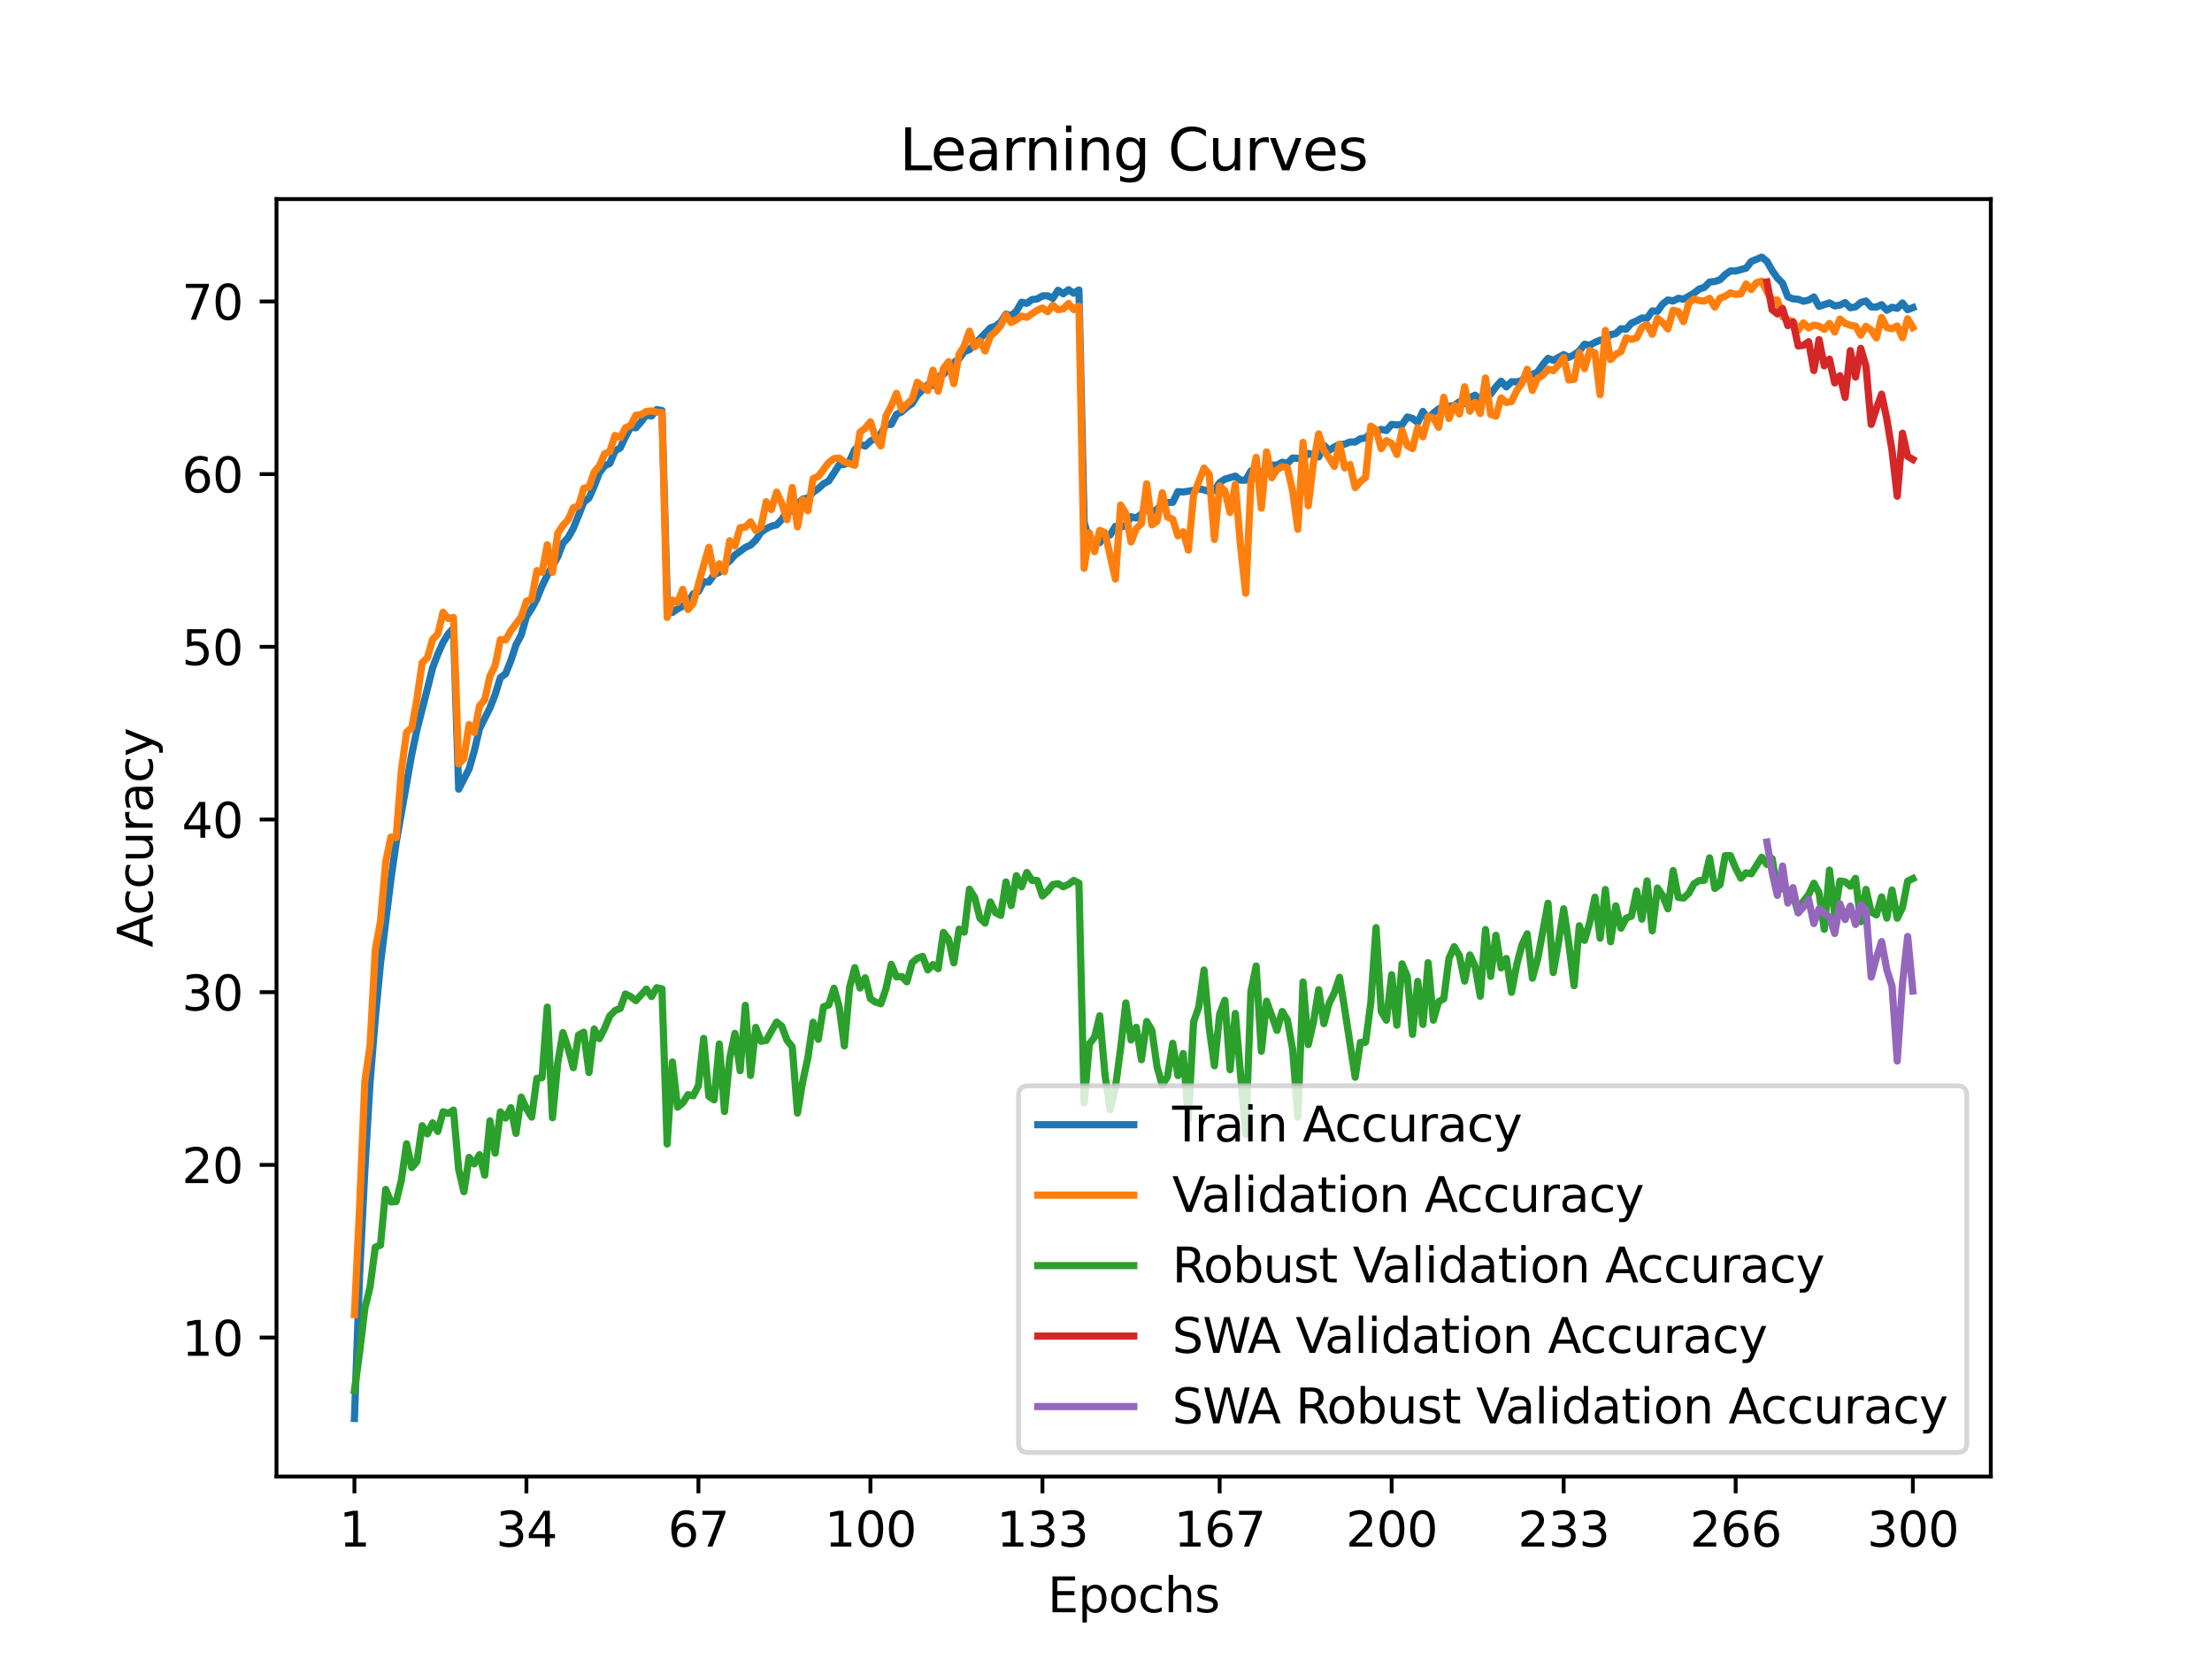 <?xml version="1.0" encoding="utf-8" standalone="no"?>
<!DOCTYPE svg PUBLIC "-//W3C//DTD SVG 1.1//EN"
  "http://www.w3.org/Graphics/SVG/1.1/DTD/svg11.dtd">
<svg xmlns:xlink="http://www.w3.org/1999/xlink" width="460.8pt" height="345.6pt" viewBox="0 0 460.8 345.6" xmlns="http://www.w3.org/2000/svg" version="1.1">
 <defs>
  <style type="text/css">*{stroke-linejoin: round; stroke-linecap: butt}</style>
 </defs>
 <g id="figure_1">
  <g id="patch_1">
   <path d="M 0 345.6 
L 460.8 345.6 
L 460.8 0 
L 0 0 
z
" style="fill: #ffffff"/>
  </g>
  <g id="axes_1">
   <g id="patch_2">
    <path d="M 57.6 307.584 
L 414.72 307.584 
L 414.72 41.472 
L 57.6 41.472 
z
" style="fill: #ffffff"/>
   </g>
   <g id="matplotlib.axis_1">
    <g id="xtick_1">
     <g id="line2d_1">
      <defs>
       <path id="m5f8db5b133" d="M 0 0 
L 0 3.5 
" style="stroke: #000000; stroke-width: 0.8"/>
      </defs>
      <g>
       <use xlink:href="#m5f8db5b133" x="73.833" y="307.584" style="stroke: #000000; stroke-width: 0.8"/>
      </g>
     </g>
     <g id="text_1">
      <!-- 1 -->
      <g transform="translate(70.651 322.182) scale(0.1 -0.1)">
       <defs>
        <path id="DejaVuSans-31" d="M 794 531 
L 1825 531 
L 1825 4091 
L 703 3866 
L 703 4441 
L 1819 4666 
L 2450 4666 
L 2450 531 
L 3481 531 
L 3481 0 
L 794 0 
L 794 531 
z
" transform="scale(0.016)"/>
       </defs>
       <use xlink:href="#DejaVuSans-31"/>
      </g>
     </g>
    </g>
    <g id="xtick_2">
     <g id="line2d_2">
      <g>
       <use xlink:href="#m5f8db5b133" x="109.664" y="307.584" style="stroke: #000000; stroke-width: 0.8"/>
      </g>
     </g>
     <g id="text_2">
      <!-- 34 -->
      <g transform="translate(103.302 322.182) scale(0.1 -0.1)">
       <defs>
        <path id="DejaVuSans-33" d="M 2597 2516 
Q 3050 2419 3304 2112 
Q 3559 1806 3559 1356 
Q 3559 666 3084 287 
Q 2609 -91 1734 -91 
Q 1441 -91 1130 -33 
Q 819 25 488 141 
L 488 750 
Q 750 597 1062 519 
Q 1375 441 1716 441 
Q 2309 441 2620 675 
Q 2931 909 2931 1356 
Q 2931 1769 2642 2001 
Q 2353 2234 1838 2234 
L 1294 2234 
L 1294 2753 
L 1863 2753 
Q 2328 2753 2575 2939 
Q 2822 3125 2822 3475 
Q 2822 3834 2567 4026 
Q 2313 4219 1838 4219 
Q 1578 4219 1281 4162 
Q 984 4106 628 3988 
L 628 4550 
Q 988 4650 1302 4700 
Q 1616 4750 1894 4750 
Q 2613 4750 3031 4423 
Q 3450 4097 3450 3541 
Q 3450 3153 3228 2886 
Q 3006 2619 2597 2516 
z
" transform="scale(0.016)"/>
        <path id="DejaVuSans-34" d="M 2419 4116 
L 825 1625 
L 2419 1625 
L 2419 4116 
z
M 2253 4666 
L 3047 4666 
L 3047 1625 
L 3713 1625 
L 3713 1100 
L 3047 1100 
L 3047 0 
L 2419 0 
L 2419 1100 
L 313 1100 
L 313 1709 
L 2253 4666 
z
" transform="scale(0.016)"/>
       </defs>
       <use xlink:href="#DejaVuSans-33"/>
       <use xlink:href="#DejaVuSans-34" x="63.623"/>
      </g>
     </g>
    </g>
    <g id="xtick_3">
     <g id="line2d_3">
      <g>
       <use xlink:href="#m5f8db5b133" x="145.496" y="307.584" style="stroke: #000000; stroke-width: 0.8"/>
      </g>
     </g>
     <g id="text_3">
      <!-- 67 -->
      <g transform="translate(139.133 322.182) scale(0.1 -0.1)">
       <defs>
        <path id="DejaVuSans-36" d="M 2113 2584 
Q 1688 2584 1439 2293 
Q 1191 2003 1191 1497 
Q 1191 994 1439 701 
Q 1688 409 2113 409 
Q 2538 409 2786 701 
Q 3034 994 3034 1497 
Q 3034 2003 2786 2293 
Q 2538 2584 2113 2584 
z
M 3366 4563 
L 3366 3988 
Q 3128 4100 2886 4159 
Q 2644 4219 2406 4219 
Q 1781 4219 1451 3797 
Q 1122 3375 1075 2522 
Q 1259 2794 1537 2939 
Q 1816 3084 2150 3084 
Q 2853 3084 3261 2657 
Q 3669 2231 3669 1497 
Q 3669 778 3244 343 
Q 2819 -91 2113 -91 
Q 1303 -91 875 529 
Q 447 1150 447 2328 
Q 447 3434 972 4092 
Q 1497 4750 2381 4750 
Q 2619 4750 2861 4703 
Q 3103 4656 3366 4563 
z
" transform="scale(0.016)"/>
        <path id="DejaVuSans-37" d="M 525 4666 
L 3525 4666 
L 3525 4397 
L 1831 0 
L 1172 0 
L 2766 4134 
L 525 4134 
L 525 4666 
z
" transform="scale(0.016)"/>
       </defs>
       <use xlink:href="#DejaVuSans-36"/>
       <use xlink:href="#DejaVuSans-37" x="63.623"/>
      </g>
     </g>
    </g>
    <g id="xtick_4">
     <g id="line2d_4">
      <g>
       <use xlink:href="#m5f8db5b133" x="181.327" y="307.584" style="stroke: #000000; stroke-width: 0.8"/>
      </g>
     </g>
     <g id="text_4">
      <!-- 100 -->
      <g transform="translate(171.783 322.182) scale(0.1 -0.1)">
       <defs>
        <path id="DejaVuSans-30" d="M 2034 4250 
Q 1547 4250 1301 3770 
Q 1056 3291 1056 2328 
Q 1056 1369 1301 889 
Q 1547 409 2034 409 
Q 2525 409 2770 889 
Q 3016 1369 3016 2328 
Q 3016 3291 2770 3770 
Q 2525 4250 2034 4250 
z
M 2034 4750 
Q 2819 4750 3233 4129 
Q 3647 3509 3647 2328 
Q 3647 1150 3233 529 
Q 2819 -91 2034 -91 
Q 1250 -91 836 529 
Q 422 1150 422 2328 
Q 422 3509 836 4129 
Q 1250 4750 2034 4750 
z
" transform="scale(0.016)"/>
       </defs>
       <use xlink:href="#DejaVuSans-31"/>
       <use xlink:href="#DejaVuSans-30" x="63.623"/>
       <use xlink:href="#DejaVuSans-30" x="127.246"/>
      </g>
     </g>
    </g>
    <g id="xtick_5">
     <g id="line2d_5">
      <g>
       <use xlink:href="#m5f8db5b133" x="217.158" y="307.584" style="stroke: #000000; stroke-width: 0.8"/>
      </g>
     </g>
     <g id="text_5">
      <!-- 133 -->
      <g transform="translate(207.615 322.182) scale(0.1 -0.1)">
       <use xlink:href="#DejaVuSans-31"/>
       <use xlink:href="#DejaVuSans-33" x="63.623"/>
       <use xlink:href="#DejaVuSans-33" x="127.246"/>
      </g>
     </g>
    </g>
    <g id="xtick_6">
     <g id="line2d_6">
      <g>
       <use xlink:href="#m5f8db5b133" x="254.076" y="307.584" style="stroke: #000000; stroke-width: 0.8"/>
      </g>
     </g>
     <g id="text_6">
      <!-- 167 -->
      <g transform="translate(244.532 322.182) scale(0.1 -0.1)">
       <use xlink:href="#DejaVuSans-31"/>
       <use xlink:href="#DejaVuSans-36" x="63.623"/>
       <use xlink:href="#DejaVuSans-37" x="127.246"/>
      </g>
     </g>
    </g>
    <g id="xtick_7">
     <g id="line2d_7">
      <g>
       <use xlink:href="#m5f8db5b133" x="289.907" y="307.584" style="stroke: #000000; stroke-width: 0.8"/>
      </g>
     </g>
     <g id="text_7">
      <!-- 200 -->
      <g transform="translate(280.363 322.182) scale(0.1 -0.1)">
       <defs>
        <path id="DejaVuSans-32" d="M 1228 531 
L 3431 531 
L 3431 0 
L 469 0 
L 469 531 
Q 828 903 1448 1529 
Q 2069 2156 2228 2338 
Q 2531 2678 2651 2914 
Q 2772 3150 2772 3378 
Q 2772 3750 2511 3984 
Q 2250 4219 1831 4219 
Q 1534 4219 1204 4116 
Q 875 4013 500 3803 
L 500 4441 
Q 881 4594 1212 4672 
Q 1544 4750 1819 4750 
Q 2544 4750 2975 4387 
Q 3406 4025 3406 3419 
Q 3406 3131 3298 2873 
Q 3191 2616 2906 2266 
Q 2828 2175 2409 1742 
Q 1991 1309 1228 531 
z
" transform="scale(0.016)"/>
       </defs>
       <use xlink:href="#DejaVuSans-32"/>
       <use xlink:href="#DejaVuSans-30" x="63.623"/>
       <use xlink:href="#DejaVuSans-30" x="127.246"/>
      </g>
     </g>
    </g>
    <g id="xtick_8">
     <g id="line2d_8">
      <g>
       <use xlink:href="#m5f8db5b133" x="325.739" y="307.584" style="stroke: #000000; stroke-width: 0.8"/>
      </g>
     </g>
     <g id="text_8">
      <!-- 233 -->
      <g transform="translate(316.195 322.182) scale(0.1 -0.1)">
       <use xlink:href="#DejaVuSans-32"/>
       <use xlink:href="#DejaVuSans-33" x="63.623"/>
       <use xlink:href="#DejaVuSans-33" x="127.246"/>
      </g>
     </g>
    </g>
    <g id="xtick_9">
     <g id="line2d_9">
      <g>
       <use xlink:href="#m5f8db5b133" x="361.57" y="307.584" style="stroke: #000000; stroke-width: 0.8"/>
      </g>
     </g>
     <g id="text_9">
      <!-- 266 -->
      <g transform="translate(352.026 322.182) scale(0.1 -0.1)">
       <use xlink:href="#DejaVuSans-32"/>
       <use xlink:href="#DejaVuSans-36" x="63.623"/>
       <use xlink:href="#DejaVuSans-36" x="127.246"/>
      </g>
     </g>
    </g>
    <g id="xtick_10">
     <g id="line2d_10">
      <g>
       <use xlink:href="#m5f8db5b133" x="398.487" y="307.584" style="stroke: #000000; stroke-width: 0.8"/>
      </g>
     </g>
     <g id="text_10">
      <!-- 300 -->
      <g transform="translate(388.944 322.182) scale(0.1 -0.1)">
       <use xlink:href="#DejaVuSans-33"/>
       <use xlink:href="#DejaVuSans-30" x="63.623"/>
       <use xlink:href="#DejaVuSans-30" x="127.246"/>
      </g>
     </g>
    </g>
    <g id="text_11">
     <!-- Epochs -->
     <g transform="translate(218.244 335.861) scale(0.1 -0.1)">
      <defs>
       <path id="DejaVuSans-45" d="M 628 4666 
L 3578 4666 
L 3578 4134 
L 1259 4134 
L 1259 2753 
L 3481 2753 
L 3481 2222 
L 1259 2222 
L 1259 531 
L 3634 531 
L 3634 0 
L 628 0 
L 628 4666 
z
" transform="scale(0.016)"/>
       <path id="DejaVuSans-70" d="M 1159 525 
L 1159 -1331 
L 581 -1331 
L 581 3500 
L 1159 3500 
L 1159 2969 
Q 1341 3281 1617 3432 
Q 1894 3584 2278 3584 
Q 2916 3584 3314 3078 
Q 3713 2572 3713 1747 
Q 3713 922 3314 415 
Q 2916 -91 2278 -91 
Q 1894 -91 1617 61 
Q 1341 213 1159 525 
z
M 3116 1747 
Q 3116 2381 2855 2742 
Q 2594 3103 2138 3103 
Q 1681 3103 1420 2742 
Q 1159 2381 1159 1747 
Q 1159 1113 1420 752 
Q 1681 391 2138 391 
Q 2594 391 2855 752 
Q 3116 1113 3116 1747 
z
" transform="scale(0.016)"/>
       <path id="DejaVuSans-6f" d="M 1959 3097 
Q 1497 3097 1228 2736 
Q 959 2375 959 1747 
Q 959 1119 1226 758 
Q 1494 397 1959 397 
Q 2419 397 2687 759 
Q 2956 1122 2956 1747 
Q 2956 2369 2687 2733 
Q 2419 3097 1959 3097 
z
M 1959 3584 
Q 2709 3584 3137 3096 
Q 3566 2609 3566 1747 
Q 3566 888 3137 398 
Q 2709 -91 1959 -91 
Q 1206 -91 779 398 
Q 353 888 353 1747 
Q 353 2609 779 3096 
Q 1206 3584 1959 3584 
z
" transform="scale(0.016)"/>
       <path id="DejaVuSans-63" d="M 3122 3366 
L 3122 2828 
Q 2878 2963 2633 3030 
Q 2388 3097 2138 3097 
Q 1578 3097 1268 2742 
Q 959 2388 959 1747 
Q 959 1106 1268 751 
Q 1578 397 2138 397 
Q 2388 397 2633 464 
Q 2878 531 3122 666 
L 3122 134 
Q 2881 22 2623 -34 
Q 2366 -91 2075 -91 
Q 1284 -91 818 406 
Q 353 903 353 1747 
Q 353 2603 823 3093 
Q 1294 3584 2113 3584 
Q 2378 3584 2631 3529 
Q 2884 3475 3122 3366 
z
" transform="scale(0.016)"/>
       <path id="DejaVuSans-68" d="M 3513 2113 
L 3513 0 
L 2938 0 
L 2938 2094 
Q 2938 2591 2744 2837 
Q 2550 3084 2163 3084 
Q 1697 3084 1428 2787 
Q 1159 2491 1159 1978 
L 1159 0 
L 581 0 
L 581 4863 
L 1159 4863 
L 1159 2956 
Q 1366 3272 1645 3428 
Q 1925 3584 2291 3584 
Q 2894 3584 3203 3211 
Q 3513 2838 3513 2113 
z
" transform="scale(0.016)"/>
       <path id="DejaVuSans-73" d="M 2834 3397 
L 2834 2853 
Q 2591 2978 2328 3040 
Q 2066 3103 1784 3103 
Q 1356 3103 1142 2972 
Q 928 2841 928 2578 
Q 928 2378 1081 2264 
Q 1234 2150 1697 2047 
L 1894 2003 
Q 2506 1872 2764 1633 
Q 3022 1394 3022 966 
Q 3022 478 2636 193 
Q 2250 -91 1575 -91 
Q 1294 -91 989 -36 
Q 684 19 347 128 
L 347 722 
Q 666 556 975 473 
Q 1284 391 1588 391 
Q 1994 391 2212 530 
Q 2431 669 2431 922 
Q 2431 1156 2273 1281 
Q 2116 1406 1581 1522 
L 1381 1569 
Q 847 1681 609 1914 
Q 372 2147 372 2553 
Q 372 3047 722 3315 
Q 1072 3584 1716 3584 
Q 2034 3584 2315 3537 
Q 2597 3491 2834 3397 
z
" transform="scale(0.016)"/>
      </defs>
      <use xlink:href="#DejaVuSans-45"/>
      <use xlink:href="#DejaVuSans-70" x="63.184"/>
      <use xlink:href="#DejaVuSans-6f" x="126.66"/>
      <use xlink:href="#DejaVuSans-63" x="187.842"/>
      <use xlink:href="#DejaVuSans-68" x="242.822"/>
      <use xlink:href="#DejaVuSans-73" x="306.201"/>
     </g>
    </g>
   </g>
   <g id="matplotlib.axis_2">
    <g id="ytick_1">
     <g id="line2d_11">
      <defs>
       <path id="mc9033d0363" d="M 0 0 
L -3.5 0 
" style="stroke: #000000; stroke-width: 0.8"/>
      </defs>
      <g>
       <use xlink:href="#mc9033d0363" x="57.6" y="278.64" style="stroke: #000000; stroke-width: 0.8"/>
      </g>
     </g>
     <g id="text_12">
      <!-- 10 -->
      <g transform="translate(37.875 282.439) scale(0.1 -0.1)">
       <use xlink:href="#DejaVuSans-31"/>
       <use xlink:href="#DejaVuSans-30" x="63.623"/>
      </g>
     </g>
    </g>
    <g id="ytick_2">
     <g id="line2d_12">
      <g>
       <use xlink:href="#mc9033d0363" x="57.6" y="242.666" style="stroke: #000000; stroke-width: 0.8"/>
      </g>
     </g>
     <g id="text_13">
      <!-- 20 -->
      <g transform="translate(37.875 246.465) scale(0.1 -0.1)">
       <use xlink:href="#DejaVuSans-32"/>
       <use xlink:href="#DejaVuSans-30" x="63.623"/>
      </g>
     </g>
    </g>
    <g id="ytick_3">
     <g id="line2d_13">
      <g>
       <use xlink:href="#mc9033d0363" x="57.6" y="206.692" style="stroke: #000000; stroke-width: 0.8"/>
      </g>
     </g>
     <g id="text_14">
      <!-- 30 -->
      <g transform="translate(37.875 210.491) scale(0.1 -0.1)">
       <use xlink:href="#DejaVuSans-33"/>
       <use xlink:href="#DejaVuSans-30" x="63.623"/>
      </g>
     </g>
    </g>
    <g id="ytick_4">
     <g id="line2d_14">
      <g>
       <use xlink:href="#mc9033d0363" x="57.6" y="170.718" style="stroke: #000000; stroke-width: 0.8"/>
      </g>
     </g>
     <g id="text_15">
      <!-- 40 -->
      <g transform="translate(37.875 174.517) scale(0.1 -0.1)">
       <use xlink:href="#DejaVuSans-34"/>
       <use xlink:href="#DejaVuSans-30" x="63.623"/>
      </g>
     </g>
    </g>
    <g id="ytick_5">
     <g id="line2d_15">
      <g>
       <use xlink:href="#mc9033d0363" x="57.6" y="134.743" style="stroke: #000000; stroke-width: 0.8"/>
      </g>
     </g>
     <g id="text_16">
      <!-- 50 -->
      <g transform="translate(37.875 138.543) scale(0.1 -0.1)">
       <defs>
        <path id="DejaVuSans-35" d="M 691 4666 
L 3169 4666 
L 3169 4134 
L 1269 4134 
L 1269 2991 
Q 1406 3038 1543 3061 
Q 1681 3084 1819 3084 
Q 2600 3084 3056 2656 
Q 3513 2228 3513 1497 
Q 3513 744 3044 326 
Q 2575 -91 1722 -91 
Q 1428 -91 1123 -41 
Q 819 9 494 109 
L 494 744 
Q 775 591 1075 516 
Q 1375 441 1709 441 
Q 2250 441 2565 725 
Q 2881 1009 2881 1497 
Q 2881 1984 2565 2268 
Q 2250 2553 1709 2553 
Q 1456 2553 1204 2497 
Q 953 2441 691 2322 
L 691 4666 
z
" transform="scale(0.016)"/>
       </defs>
       <use xlink:href="#DejaVuSans-35"/>
       <use xlink:href="#DejaVuSans-30" x="63.623"/>
      </g>
     </g>
    </g>
    <g id="ytick_6">
     <g id="line2d_16">
      <g>
       <use xlink:href="#mc9033d0363" x="57.6" y="98.769" style="stroke: #000000; stroke-width: 0.8"/>
      </g>
     </g>
     <g id="text_17">
      <!-- 60 -->
      <g transform="translate(37.875 102.569) scale(0.1 -0.1)">
       <use xlink:href="#DejaVuSans-36"/>
       <use xlink:href="#DejaVuSans-30" x="63.623"/>
      </g>
     </g>
    </g>
    <g id="ytick_7">
     <g id="line2d_17">
      <g>
       <use xlink:href="#mc9033d0363" x="57.6" y="62.795" style="stroke: #000000; stroke-width: 0.8"/>
      </g>
     </g>
     <g id="text_18">
      <!-- 70 -->
      <g transform="translate(37.875 66.595) scale(0.1 -0.1)">
       <use xlink:href="#DejaVuSans-37"/>
       <use xlink:href="#DejaVuSans-30" x="63.623"/>
      </g>
     </g>
    </g>
    <g id="text_19">
     <!-- Accuracy -->
     <g transform="translate(31.795 197.356) rotate(-90) scale(0.1 -0.1)">
      <defs>
       <path id="DejaVuSans-41" d="M 2188 4044 
L 1331 1722 
L 3047 1722 
L 2188 4044 
z
M 1831 4666 
L 2547 4666 
L 4325 0 
L 3669 0 
L 3244 1197 
L 1141 1197 
L 716 0 
L 50 0 
L 1831 4666 
z
" transform="scale(0.016)"/>
       <path id="DejaVuSans-75" d="M 544 1381 
L 544 3500 
L 1119 3500 
L 1119 1403 
Q 1119 906 1312 657 
Q 1506 409 1894 409 
Q 2359 409 2629 706 
Q 2900 1003 2900 1516 
L 2900 3500 
L 3475 3500 
L 3475 0 
L 2900 0 
L 2900 538 
Q 2691 219 2414 64 
Q 2138 -91 1772 -91 
Q 1169 -91 856 284 
Q 544 659 544 1381 
z
M 1991 3584 
L 1991 3584 
z
" transform="scale(0.016)"/>
       <path id="DejaVuSans-72" d="M 2631 2963 
Q 2534 3019 2420 3045 
Q 2306 3072 2169 3072 
Q 1681 3072 1420 2755 
Q 1159 2438 1159 1844 
L 1159 0 
L 581 0 
L 581 3500 
L 1159 3500 
L 1159 2956 
Q 1341 3275 1631 3429 
Q 1922 3584 2338 3584 
Q 2397 3584 2469 3576 
Q 2541 3569 2628 3553 
L 2631 2963 
z
" transform="scale(0.016)"/>
       <path id="DejaVuSans-61" d="M 2194 1759 
Q 1497 1759 1228 1600 
Q 959 1441 959 1056 
Q 959 750 1161 570 
Q 1363 391 1709 391 
Q 2188 391 2477 730 
Q 2766 1069 2766 1631 
L 2766 1759 
L 2194 1759 
z
M 3341 1997 
L 3341 0 
L 2766 0 
L 2766 531 
Q 2569 213 2275 61 
Q 1981 -91 1556 -91 
Q 1019 -91 701 211 
Q 384 513 384 1019 
Q 384 1609 779 1909 
Q 1175 2209 1959 2209 
L 2766 2209 
L 2766 2266 
Q 2766 2663 2505 2880 
Q 2244 3097 1772 3097 
Q 1472 3097 1187 3025 
Q 903 2953 641 2809 
L 641 3341 
Q 956 3463 1253 3523 
Q 1550 3584 1831 3584 
Q 2591 3584 2966 3190 
Q 3341 2797 3341 1997 
z
" transform="scale(0.016)"/>
       <path id="DejaVuSans-79" d="M 2059 -325 
Q 1816 -950 1584 -1140 
Q 1353 -1331 966 -1331 
L 506 -1331 
L 506 -850 
L 844 -850 
Q 1081 -850 1212 -737 
Q 1344 -625 1503 -206 
L 1606 56 
L 191 3500 
L 800 3500 
L 1894 763 
L 2988 3500 
L 3597 3500 
L 2059 -325 
z
" transform="scale(0.016)"/>
      </defs>
      <use xlink:href="#DejaVuSans-41"/>
      <use xlink:href="#DejaVuSans-63" x="66.658"/>
      <use xlink:href="#DejaVuSans-63" x="121.639"/>
      <use xlink:href="#DejaVuSans-75" x="176.619"/>
      <use xlink:href="#DejaVuSans-72" x="239.998"/>
      <use xlink:href="#DejaVuSans-61" x="281.111"/>
      <use xlink:href="#DejaVuSans-63" x="342.391"/>
      <use xlink:href="#DejaVuSans-79" x="397.371"/>
     </g>
    </g>
   </g>
   <g id="line2d_18">
    <path d="M 73.833 295.488 
L 74.919 265.486 
L 76.004 243.798 
L 77.09 225.486 
L 78.176 212.181 
L 79.262 200.736 
L 81.433 183.208 
L 82.519 175.552 
L 85.777 157.131 
L 86.862 152.004 
L 89.034 143.484 
L 90.12 139.12 
L 91.206 136.267 
L 92.291 133.828 
L 93.377 132.054 
L 94.463 130.878 
L 95.549 164.395 
L 97.72 160.182 
L 98.806 156.422 
L 99.892 151.813 
L 102.064 147.467 
L 103.149 144.708 
L 104.235 141.157 
L 105.321 140.369 
L 106.407 137.663 
L 107.493 134.346 
L 108.578 132.277 
L 109.664 128.449 
L 110.75 126.798 
L 111.836 124.758 
L 112.922 122.067 
L 114.007 119.836 
L 116.179 116.001 
L 117.265 113.173 
L 118.351 111.993 
L 119.436 110.054 
L 121.608 104.632 
L 122.694 103.743 
L 123.78 101.304 
L 124.865 98.483 
L 125.951 97.058 
L 127.037 96.529 
L 128.123 93.946 
L 129.209 93.299 
L 130.294 90.974 
L 131.38 89.003 
L 132.466 89.118 
L 133.552 87.877 
L 134.638 86.445 
L 135.723 86.671 
L 136.809 85.311 
L 137.895 85.531 
L 138.981 124.394 
L 140.067 127.586 
L 141.152 126.855 
L 142.238 126.272 
L 143.324 125.528 
L 144.41 123.711 
L 145.496 123.196 
L 146.581 121.192 
L 147.667 121.243 
L 148.753 119.699 
L 149.839 119.235 
L 150.925 117.717 
L 152.01 116.853 
L 153.096 115.634 
L 155.268 114.04 
L 156.354 113.551 
L 157.439 112.511 
L 158.525 110.885 
L 159.611 110.14 
L 160.697 109.615 
L 161.783 109.345 
L 162.868 108.19 
L 163.954 106.503 
L 165.04 106.517 
L 166.126 105.053 
L 167.212 103.966 
L 168.297 103.736 
L 169.383 102.541 
L 170.469 101.786 
L 171.555 100.782 
L 172.641 100.196 
L 174.812 96.842 
L 175.898 96.727 
L 176.984 96.047 
L 178.07 93.673 
L 179.155 92.583 
L 180.241 92.921 
L 181.327 91.885 
L 182.413 91.273 
L 183.499 90.334 
L 184.584 88.474 
L 185.67 88.406 
L 186.756 86.319 
L 187.842 85.797 
L 188.928 84.804 
L 190.013 84.067 
L 191.099 82.296 
L 193.271 80.141 
L 194.357 80.307 
L 195.442 78.476 
L 196.528 77.99 
L 197.614 76.882 
L 198.7 75.529 
L 199.786 74.763 
L 200.871 73.252 
L 201.957 72.831 
L 206.3 68.308 
L 207.386 67.948 
L 208.472 67.107 
L 209.558 65.426 
L 210.644 65.757 
L 211.729 64.836 
L 212.815 62.958 
L 213.901 63.189 
L 214.987 62.397 
L 216.073 62.275 
L 217.158 61.652 
L 218.244 61.62 
L 219.33 62.142 
L 220.416 60.469 
L 221.502 61.199 
L 222.587 60.353 
L 223.673 61.073 
L 224.759 60.404 
L 225.845 108.78 
L 226.931 112.64 
L 228.016 113.27 
L 229.102 113.036 
L 230.188 111.575 
L 231.274 111.442 
L 232.36 109.64 
L 233.445 109.838 
L 234.531 109.438 
L 235.617 107.639 
L 236.703 107.92 
L 237.789 107.085 
L 238.875 105.884 
L 239.96 106.621 
L 241.046 106.146 
L 242.132 104.79 
L 244.304 104.642 
L 245.389 102.412 
L 246.475 102.487 
L 248.647 102.156 
L 249.733 101.825 
L 250.818 102.041 
L 251.904 102.394 
L 252.99 102.167 
L 254.076 100.545 
L 255.162 99.814 
L 257.333 99.185 
L 258.419 100.023 
L 259.505 100.026 
L 260.591 98.109 
L 261.676 97.396 
L 262.762 98.674 
L 263.848 98.469 
L 264.934 96.875 
L 266.02 96.893 
L 267.105 96.299 
L 268.191 96.537 
L 269.277 95.41 
L 271.449 95.547 
L 272.534 94.443 
L 274.706 95.18 
L 275.792 92.777 
L 276.878 93.831 
L 277.963 93.133 
L 279.049 92.583 
L 280.135 92.521 
L 281.221 92.072 
L 282.307 92.083 
L 283.392 91.399 
L 284.478 91.241 
L 285.564 90.201 
L 287.736 89.456 
L 288.821 89.668 
L 289.907 88.402 
L 290.993 88.524 
L 292.079 88.485 
L 293.165 86.869 
L 294.25 87.157 
L 295.336 88.01 
L 296.422 85.711 
L 297.508 87.272 
L 298.594 86.063 
L 299.679 85.196 
L 300.765 84.797 
L 302.937 84.441 
L 304.023 83.692 
L 305.108 84.041 
L 306.194 82.858 
L 307.28 82.325 
L 308.366 83.117 
L 309.452 82.354 
L 310.537 82.095 
L 311.623 80.591 
L 312.709 79.411 
L 313.795 80.598 
L 314.881 79.519 
L 315.966 79.562 
L 317.052 79.278 
L 318.138 77.929 
L 319.224 77.99 
L 320.31 77.486 
L 321.395 75.954 
L 322.481 74.655 
L 323.567 75.061 
L 325.739 73.874 
L 326.824 74.457 
L 327.91 73.899 
L 328.996 73.122 
L 330.082 71.719 
L 331.168 71.924 
L 332.253 71.33 
L 333.339 70.866 
L 334.425 70.69 
L 335.511 69.726 
L 336.597 69.485 
L 337.682 68.477 
L 338.768 68.574 
L 339.854 67.319 
L 340.94 66.847 
L 342.026 66.243 
L 343.111 66.297 
L 344.197 64.779 
L 345.283 64.84 
L 346.369 63.329 
L 347.455 62.494 
L 348.54 62.703 
L 349.626 62.131 
L 350.712 62.336 
L 352.884 61.073 
L 353.969 60.217 
L 355.055 59.853 
L 356.141 58.756 
L 357.227 58.637 
L 358.313 58.274 
L 359.398 57.191 
L 360.484 56.435 
L 361.57 56.461 
L 363.742 55.856 
L 364.827 54.464 
L 366.999 53.568 
L 368.085 54.431 
L 369.171 56.349 
L 370.256 57.914 
L 371.342 58.99 
L 372.428 61.825 
L 373.514 62.253 
L 374.6 62.347 
L 375.685 62.746 
L 376.771 62.519 
L 377.857 61.857 
L 378.943 63.829 
L 381.114 63.088 
L 382.2 63.725 
L 383.286 63.559 
L 384.372 63.034 
L 385.458 64.113 
L 386.543 63.919 
L 387.629 63.012 
L 388.715 62.703 
L 389.801 63.93 
L 390.887 63.966 
L 391.972 63.476 
L 393.058 64.628 
L 394.144 64.009 
L 395.23 64.232 
L 396.316 63.113 
L 397.401 64.513 
L 398.487 64.088 
L 398.487 64.088 
" clip-path="url(#pb79f9c3c5b)" style="fill: none; stroke: #1f77b4; stroke-width: 1.5; stroke-linecap: square"/>
   </g>
   <g id="line2d_19">
    <path d="M 73.833 273.855 
L 74.919 251.156 
L 76.004 225.29 
L 77.09 217.772 
L 78.176 197.842 
L 79.262 191.942 
L 80.348 179.567 
L 81.433 174.387 
L 82.519 174.495 
L 83.605 160.609 
L 84.691 152.551 
L 85.777 151.615 
L 86.862 145.572 
L 87.948 138.053 
L 89.034 137.01 
L 90.12 133.197 
L 91.206 132.081 
L 92.291 127.549 
L 93.377 128.844 
L 94.463 128.628 
L 95.549 159.134 
L 96.635 158.055 
L 97.72 150.932 
L 98.806 152.587 
L 99.892 147.047 
L 100.978 145.752 
L 102.064 140.859 
L 103.149 138.629 
L 104.235 133.233 
L 105.321 133.305 
L 106.407 131.398 
L 108.578 128.52 
L 109.664 125.246 
L 110.75 124.851 
L 111.836 118.879 
L 112.922 119.239 
L 114.007 113.483 
L 115.093 119.239 
L 116.179 111.073 
L 117.265 109.454 
L 118.351 108.267 
L 119.436 105.784 
L 120.522 105.389 
L 121.608 101.719 
L 122.694 101.467 
L 123.78 98.338 
L 124.865 97.043 
L 125.951 94.524 
L 127.037 94.057 
L 128.123 90.711 
L 129.209 91.179 
L 130.294 89.128 
L 131.38 88.625 
L 132.466 86.502 
L 133.552 86.394 
L 134.638 85.711 
L 135.723 85.603 
L 136.809 85.855 
L 137.895 85.927 
L 138.981 128.628 
L 140.067 124.994 
L 141.152 125.498 
L 142.238 122.764 
L 143.324 126.973 
L 144.41 125.678 
L 146.581 117.764 
L 147.667 114.022 
L 148.753 119.598 
L 149.839 117.44 
L 150.925 119.095 
L 152.01 112.655 
L 153.096 113.735 
L 154.182 109.921 
L 155.268 109.813 
L 156.354 108.698 
L 157.439 110.497 
L 158.525 109.813 
L 159.611 104.525 
L 160.697 106.144 
L 161.783 102.511 
L 162.868 104.885 
L 163.954 108.267 
L 165.04 101.539 
L 166.126 109.741 
L 167.212 104.094 
L 168.297 106.396 
L 169.383 99.705 
L 170.469 99.237 
L 172.641 96.359 
L 173.726 95.532 
L 174.812 95.424 
L 175.898 96.215 
L 178.07 96.935 
L 179.155 90.028 
L 180.241 89.2 
L 181.327 87.869 
L 182.413 91.251 
L 183.499 92.906 
L 184.584 86.61 
L 185.67 84.524 
L 186.756 81.934 
L 187.842 85.351 
L 188.928 84.164 
L 190.013 83.157 
L 191.099 79.631 
L 193.271 81.358 
L 194.357 77.113 
L 195.442 81.502 
L 196.528 76.789 
L 197.614 75.35 
L 198.7 79.919 
L 199.786 73.839 
L 200.871 72.041 
L 201.957 68.983 
L 203.043 72.256 
L 204.129 70.997 
L 205.215 73.12 
L 206.3 70.026 
L 207.386 69.127 
L 208.472 67.832 
L 209.558 65.565 
L 210.644 67.184 
L 211.729 66.609 
L 212.815 65.853 
L 213.901 66.105 
L 216.073 64.63 
L 217.158 64.162 
L 218.244 64.954 
L 219.33 63.587 
L 220.416 64.522 
L 221.502 64.342 
L 222.587 63.227 
L 223.673 64.486 
L 224.759 63.767 
L 225.845 118.375 
L 226.931 111.001 
L 228.016 114.922 
L 229.102 110.497 
L 230.188 110.965 
L 232.36 120.642 
L 233.445 105.209 
L 234.531 106.936 
L 235.617 112.907 
L 236.703 110.101 
L 237.789 109.058 
L 238.875 100.784 
L 239.96 109.346 
L 241.046 108.59 
L 242.132 102.655 
L 243.218 107.727 
L 244.304 108.159 
L 245.389 111.648 
L 246.475 110.785 
L 247.561 114.598 
L 248.647 103.122 
L 250.818 97.51 
L 251.904 98.841 
L 252.99 112.368 
L 254.076 101.216 
L 255.162 102.259 
L 256.247 106.756 
L 257.333 100.892 
L 258.419 113.735 
L 259.505 123.592 
L 260.591 100.64 
L 261.676 95.28 
L 262.762 105.856 
L 263.848 94.129 
L 264.934 99.525 
L 266.02 97.87 
L 267.105 97.222 
L 268.191 97.438 
L 269.277 102.295 
L 270.363 110.245 
L 271.449 92.15 
L 272.534 105.353 
L 273.62 96.359 
L 274.706 90.387 
L 275.792 93.841 
L 276.878 95.388 
L 277.963 97.151 
L 279.049 92.51 
L 280.135 97.474 
L 281.221 96.755 
L 282.307 101.575 
L 283.392 100.316 
L 284.478 99.453 
L 285.564 88.769 
L 286.65 89.524 
L 287.736 93.481 
L 288.821 91.79 
L 289.907 92.366 
L 290.993 94.668 
L 292.079 89.668 
L 293.165 92.834 
L 294.25 93.445 
L 295.336 89.092 
L 296.422 90.999 
L 297.508 86.754 
L 298.594 87.042 
L 299.679 89.02 
L 300.765 82.761 
L 301.851 87.186 
L 302.937 84.416 
L 304.023 86.25 
L 305.108 80.566 
L 306.194 85.675 
L 307.28 83.84 
L 308.366 86.142 
L 309.452 78.732 
L 310.537 86.322 
L 311.623 86.682 
L 312.709 82.905 
L 313.795 83.84 
L 314.881 83.66 
L 315.966 81.358 
L 317.052 79.883 
L 318.138 76.933 
L 319.224 81.322 
L 320.31 78.804 
L 321.395 78.156 
L 322.481 76.897 
L 323.567 77.221 
L 324.653 76.034 
L 325.739 74.415 
L 326.824 79.164 
L 327.91 79.02 
L 328.996 73.444 
L 330.082 76.789 
L 331.168 73.012 
L 332.253 73.516 
L 333.339 82.221 
L 334.425 68.839 
L 335.511 74.919 
L 336.597 73.839 
L 337.682 73.228 
L 338.768 70.386 
L 339.854 70.71 
L 340.94 70.386 
L 342.026 68.191 
L 343.111 67.616 
L 344.197 69.63 
L 345.283 66.321 
L 346.369 67.184 
L 347.455 68.515 
L 348.54 64.63 
L 349.626 64.918 
L 350.712 67.004 
L 351.798 63.155 
L 352.884 62.292 
L 353.969 62.615 
L 355.055 62.723 
L 356.141 62.148 
L 357.227 63.982 
L 358.313 62.112 
L 359.398 61.716 
L 360.484 60.997 
L 361.57 61.32 
L 362.656 61.212 
L 363.742 59.162 
L 364.827 60.313 
L 365.913 58.874 
L 366.999 58.586 
L 368.085 60.709 
L 369.171 62.543 
L 370.256 62.507 
L 371.342 65.997 
L 372.428 66.609 
L 373.514 66.968 
L 374.6 68.803 
L 375.685 67.256 
L 376.771 68.299 
L 377.857 67.724 
L 378.943 67.94 
L 380.029 68.623 
L 381.114 67.364 
L 382.2 69.163 
L 383.286 66.465 
L 384.372 67.364 
L 385.458 67.76 
L 386.543 67.94 
L 387.629 69.81 
L 388.715 67.976 
L 389.801 68.767 
L 390.887 70.386 
L 391.972 66.141 
L 393.058 68.227 
L 394.144 68.479 
L 395.23 67.904 
L 396.316 70.35 
L 397.401 66.393 
L 398.487 68.227 
L 398.487 68.227 
" clip-path="url(#pb79f9c3c5b)" style="fill: none; stroke: #ff7f0e; stroke-width: 1.5; stroke-linecap: square"/>
   </g>
   <g id="line2d_20">
    <path d="M 73.833 289.68 
L 74.919 281.691 
L 76.004 272.561 
L 77.09 268.121 
L 78.176 259.809 
L 79.262 259.387 
L 80.348 247.777 
L 81.433 250.382 
L 82.519 250.307 
L 83.605 245.916 
L 84.691 238.274 
L 85.777 243.236 
L 86.862 241.946 
L 87.948 234.503 
L 89.034 236.215 
L 90.12 233.908 
L 91.206 235.694 
L 92.291 231.601 
L 93.377 231.948 
L 94.463 231.253 
L 95.549 243.633 
L 96.635 248.248 
L 97.72 241.103 
L 98.806 242.467 
L 99.892 240.532 
L 100.978 244.824 
L 102.064 233.486 
L 103.149 240.234 
L 104.235 231.625 
L 105.321 232.916 
L 106.407 230.757 
L 107.493 236.116 
L 108.578 228.549 
L 109.664 230.931 
L 110.75 232.717 
L 111.836 224.654 
L 112.922 224.505 
L 114.007 209.793 
L 115.093 232.841 
L 116.179 221.478 
L 117.265 215.102 
L 118.351 218.377 
L 119.436 222.421 
L 120.522 215.598 
L 121.608 215.028 
L 122.694 223.413 
L 123.78 214.358 
L 124.865 216.367 
L 125.951 214.209 
L 127.037 211.629 
L 128.123 210.512 
L 129.209 210.066 
L 130.294 207.064 
L 131.38 207.61 
L 132.466 208.453 
L 134.638 206.047 
L 135.723 207.61 
L 136.809 205.749 
L 137.895 205.997 
L 138.981 238.324 
L 140.067 221.23 
L 141.152 230.633 
L 142.238 229.765 
L 143.324 228.028 
L 144.41 228.276 
L 145.496 226.142 
L 146.581 216.318 
L 147.667 228.375 
L 148.753 229.12 
L 149.839 217.484 
L 150.925 231.551 
L 152.01 220.436 
L 153.096 215.276 
L 154.182 223.041 
L 155.268 209.421 
L 156.354 224.034 
L 157.439 214.011 
L 158.525 216.913 
L 159.611 216.74 
L 161.783 212.919 
L 162.868 213.787 
L 163.954 216.715 
L 165.04 218.079 
L 166.126 231.874 
L 167.212 225.373 
L 168.297 220.337 
L 169.383 212.944 
L 170.469 216.516 
L 171.555 209.718 
L 172.641 209.346 
L 173.726 205.873 
L 174.812 209.743 
L 175.898 217.881 
L 176.984 205.699 
L 178.07 201.581 
L 179.155 205.823 
L 180.241 203.69 
L 181.327 208.056 
L 182.413 208.776 
L 183.499 209.098 
L 184.584 205.898 
L 185.67 200.886 
L 186.756 203.491 
L 187.842 203.442 
L 188.928 204.533 
L 190.013 200.564 
L 191.099 199.621 
L 192.185 199.224 
L 193.271 202.052 
L 194.357 200.936 
L 195.442 201.804 
L 196.528 194.237 
L 197.614 195.676 
L 198.7 200.588 
L 199.786 193.567 
L 200.871 194.188 
L 201.957 185.231 
L 203.043 186.968 
L 204.129 191.26 
L 205.215 192.302 
L 206.3 187.886 
L 207.386 190.119 
L 208.472 190.689 
L 209.558 183.718 
L 210.644 188.655 
L 211.729 182.428 
L 212.815 184.735 
L 213.901 181.758 
L 214.987 183.395 
L 216.073 183.42 
L 217.158 186.645 
L 218.244 185.628 
L 219.33 184.264 
L 220.416 184.09 
L 221.502 184.735 
L 222.587 184.214 
L 223.673 183.42 
L 224.759 183.966 
L 225.845 229.765 
L 226.931 217.459 
L 228.016 216.07 
L 229.102 211.604 
L 230.188 223.91 
L 231.274 231.179 
L 232.36 226.515 
L 233.445 218.402 
L 234.531 208.925 
L 235.617 216.64 
L 236.703 214.011 
L 237.789 220.759 
L 238.875 212.795 
L 239.96 214.656 
L 241.046 222.297 
L 242.132 226.118 
L 243.218 224.232 
L 244.304 217.335 
L 245.389 224.058 
L 246.475 219.469 
L 247.561 233.089 
L 248.647 212.894 
L 249.733 209.743 
L 250.818 202.077 
L 251.904 214.184 
L 252.99 222.024 
L 254.076 211.257 
L 255.162 208.379 
L 256.247 222.843 
L 257.333 211.108 
L 259.505 236.29 
L 260.591 206.543 
L 261.676 201.234 
L 262.762 218.997 
L 263.848 208.552 
L 266.02 214.656 
L 267.105 210.711 
L 268.191 212.497 
L 269.277 218.576 
L 270.363 232.742 
L 271.449 204.558 
L 272.534 217.608 
L 273.62 212.869 
L 274.706 206.171 
L 275.792 213.241 
L 276.878 208.999 
L 277.963 206.841 
L 279.049 203.59 
L 280.135 210.264 
L 282.307 224.406 
L 283.392 217.161 
L 284.478 217.112 
L 285.564 208.9 
L 286.65 193.245 
L 287.736 210.686 
L 288.821 212.522 
L 289.907 203.045 
L 290.993 213.564 
L 292.079 200.787 
L 293.165 203.417 
L 294.25 215.474 
L 295.336 204.434 
L 296.422 213.415 
L 297.508 200.539 
L 298.594 212.522 
L 299.679 208.676 
L 300.765 208.081 
L 301.851 199.646 
L 302.937 197.214 
L 304.023 199.075 
L 305.108 204.384 
L 306.194 198.926 
L 307.28 201.258 
L 308.366 207.535 
L 309.452 193.642 
L 310.537 203.392 
L 311.623 194.833 
L 312.709 201.63 
L 313.795 199.671 
L 314.881 206.716 
L 315.966 200.961 
L 317.052 196.842 
L 318.138 194.535 
L 319.224 203.789 
L 320.31 199.869 
L 322.481 188.159 
L 323.567 202.598 
L 324.653 196.42 
L 325.739 189.325 
L 326.824 196.669 
L 327.91 205.327 
L 328.996 192.848 
L 330.082 195.899 
L 331.168 192.178 
L 332.253 186.894 
L 333.339 195.453 
L 334.425 185.306 
L 335.511 196.197 
L 336.597 188.705 
L 337.682 193.369 
L 338.768 191.26 
L 339.854 190.863 
L 340.94 185.603 
L 342.026 191.483 
L 343.111 183.495 
L 344.197 193.915 
L 345.283 184.983 
L 346.369 186.571 
L 347.455 189.325 
L 348.54 181.361 
L 349.626 186.943 
L 350.712 187.092 
L 351.798 186.075 
L 352.884 184.115 
L 353.969 183.445 
L 355.055 183.371 
L 356.141 178.706 
L 357.227 185.082 
L 358.313 184.264 
L 359.398 178.235 
L 360.484 178.235 
L 361.57 180.865 
L 362.656 182.949 
L 363.742 181.808 
L 364.827 182.031 
L 366.999 178.582 
L 368.085 180.071 
L 369.171 178.88 
L 370.256 185.579 
L 371.342 184.983 
L 372.428 185.405 
L 373.514 186.521 
L 374.6 190.094 
L 375.685 187.737 
L 376.771 186.397 
L 377.857 183.991 
L 378.943 186.025 
L 380.029 193.592 
L 381.114 181.262 
L 382.2 190.565 
L 383.286 183.519 
L 384.372 183.693 
L 385.458 184.611 
L 386.543 182.974 
L 387.629 192.004 
L 388.715 185.281 
L 389.801 189.995 
L 390.887 190.59 
L 391.972 186.844 
L 393.058 191.26 
L 394.144 185.405 
L 395.23 191.285 
L 396.316 189.077 
L 397.401 183.544 
L 398.487 183.023 
L 398.487 183.023 
" clip-path="url(#pb79f9c3c5b)" style="fill: none; stroke: #2ca02c; stroke-width: 1.5; stroke-linecap: square"/>
   </g>
   <g id="line2d_21">
    <path d="M 368.085 58.73 
L 369.171 64.522 
L 370.256 65.385 
L 371.342 64.27 
L 372.428 67.832 
L 373.514 67.076 
L 374.6 72.077 
L 375.685 71.933 
L 376.771 71.177 
L 377.857 77.185 
L 378.943 70.746 
L 380.029 76.214 
L 381.114 74.811 
L 382.2 79.775 
L 383.286 78.264 
L 384.372 82.797 
L 385.458 73.048 
L 386.543 78.552 
L 387.629 72.58 
L 388.715 76.286 
L 389.801 88.409 
L 390.887 85.063 
L 391.972 82.113 
L 393.058 87.294 
L 394.144 93.877 
L 395.23 103.374 
L 396.316 90.244 
L 397.401 95.064 
L 398.487 95.712 
L 398.487 95.712 
" clip-path="url(#pb79f9c3c5b)" style="fill: none; stroke: #d62728; stroke-width: 1.5; stroke-linecap: square"/>
   </g>
   <g id="line2d_22">
    <path d="M 368.085 175.407 
L 369.171 181.758 
L 370.256 186.521 
L 371.342 180.418 
L 372.428 188.134 
L 373.514 184.909 
L 374.6 190.168 
L 375.685 188.953 
L 376.771 187.365 
L 377.857 192.401 
L 378.943 189.3 
L 380.029 190.243 
L 381.114 191.012 
L 382.2 194.46 
L 383.286 188.283 
L 384.372 191.558 
L 385.458 188.754 
L 386.543 192.575 
L 387.629 188.481 
L 388.715 189.623 
L 389.801 203.541 
L 390.887 199.522 
L 391.972 196.148 
L 393.058 202.003 
L 394.144 205.426 
L 395.23 221.032 
L 396.316 204.98 
L 397.401 195.081 
L 398.487 206.444 
L 398.487 206.444 
" clip-path="url(#pb79f9c3c5b)" style="fill: none; stroke: #9467bd; stroke-width: 1.5; stroke-linecap: square"/>
   </g>
   <g id="patch_3">
    <path d="M 57.6 307.584 
L 57.6 41.472 
" style="fill: none; stroke: #000000; stroke-width: 0.8; stroke-linejoin: miter; stroke-linecap: square"/>
   </g>
   <g id="patch_4">
    <path d="M 414.72 307.584 
L 414.72 41.472 
" style="fill: none; stroke: #000000; stroke-width: 0.8; stroke-linejoin: miter; stroke-linecap: square"/>
   </g>
   <g id="patch_5">
    <path d="M 57.6 307.584 
L 414.72 307.584 
" style="fill: none; stroke: #000000; stroke-width: 0.8; stroke-linejoin: miter; stroke-linecap: square"/>
   </g>
   <g id="patch_6">
    <path d="M 57.6 41.472 
L 414.72 41.472 
" style="fill: none; stroke: #000000; stroke-width: 0.8; stroke-linejoin: miter; stroke-linecap: square"/>
   </g>
   <g id="text_20">
    <!-- Learning Curves -->
    <g transform="translate(187.376 35.472) scale(0.12 -0.12)">
     <defs>
      <path id="DejaVuSans-4c" d="M 628 4666 
L 1259 4666 
L 1259 531 
L 3531 531 
L 3531 0 
L 628 0 
L 628 4666 
z
" transform="scale(0.016)"/>
      <path id="DejaVuSans-65" d="M 3597 1894 
L 3597 1613 
L 953 1613 
Q 991 1019 1311 708 
Q 1631 397 2203 397 
Q 2534 397 2845 478 
Q 3156 559 3463 722 
L 3463 178 
Q 3153 47 2828 -22 
Q 2503 -91 2169 -91 
Q 1331 -91 842 396 
Q 353 884 353 1716 
Q 353 2575 817 3079 
Q 1281 3584 2069 3584 
Q 2775 3584 3186 3129 
Q 3597 2675 3597 1894 
z
M 3022 2063 
Q 3016 2534 2758 2815 
Q 2500 3097 2075 3097 
Q 1594 3097 1305 2825 
Q 1016 2553 972 2059 
L 3022 2063 
z
" transform="scale(0.016)"/>
      <path id="DejaVuSans-6e" d="M 3513 2113 
L 3513 0 
L 2938 0 
L 2938 2094 
Q 2938 2591 2744 2837 
Q 2550 3084 2163 3084 
Q 1697 3084 1428 2787 
Q 1159 2491 1159 1978 
L 1159 0 
L 581 0 
L 581 3500 
L 1159 3500 
L 1159 2956 
Q 1366 3272 1645 3428 
Q 1925 3584 2291 3584 
Q 2894 3584 3203 3211 
Q 3513 2838 3513 2113 
z
" transform="scale(0.016)"/>
      <path id="DejaVuSans-69" d="M 603 3500 
L 1178 3500 
L 1178 0 
L 603 0 
L 603 3500 
z
M 603 4863 
L 1178 4863 
L 1178 4134 
L 603 4134 
L 603 4863 
z
" transform="scale(0.016)"/>
      <path id="DejaVuSans-67" d="M 2906 1791 
Q 2906 2416 2648 2759 
Q 2391 3103 1925 3103 
Q 1463 3103 1205 2759 
Q 947 2416 947 1791 
Q 947 1169 1205 825 
Q 1463 481 1925 481 
Q 2391 481 2648 825 
Q 2906 1169 2906 1791 
z
M 3481 434 
Q 3481 -459 3084 -895 
Q 2688 -1331 1869 -1331 
Q 1566 -1331 1297 -1286 
Q 1028 -1241 775 -1147 
L 775 -588 
Q 1028 -725 1275 -790 
Q 1522 -856 1778 -856 
Q 2344 -856 2625 -561 
Q 2906 -266 2906 331 
L 2906 616 
Q 2728 306 2450 153 
Q 2172 0 1784 0 
Q 1141 0 747 490 
Q 353 981 353 1791 
Q 353 2603 747 3093 
Q 1141 3584 1784 3584 
Q 2172 3584 2450 3431 
Q 2728 3278 2906 2969 
L 2906 3500 
L 3481 3500 
L 3481 434 
z
" transform="scale(0.016)"/>
      <path id="DejaVuSans-20" transform="scale(0.016)"/>
      <path id="DejaVuSans-43" d="M 4122 4306 
L 4122 3641 
Q 3803 3938 3442 4084 
Q 3081 4231 2675 4231 
Q 1875 4231 1450 3742 
Q 1025 3253 1025 2328 
Q 1025 1406 1450 917 
Q 1875 428 2675 428 
Q 3081 428 3442 575 
Q 3803 722 4122 1019 
L 4122 359 
Q 3791 134 3420 21 
Q 3050 -91 2638 -91 
Q 1578 -91 968 557 
Q 359 1206 359 2328 
Q 359 3453 968 4101 
Q 1578 4750 2638 4750 
Q 3056 4750 3426 4639 
Q 3797 4528 4122 4306 
z
" transform="scale(0.016)"/>
      <path id="DejaVuSans-76" d="M 191 3500 
L 800 3500 
L 1894 563 
L 2988 3500 
L 3597 3500 
L 2284 0 
L 1503 0 
L 191 3500 
z
" transform="scale(0.016)"/>
     </defs>
     <use xlink:href="#DejaVuSans-4c"/>
     <use xlink:href="#DejaVuSans-65" x="53.963"/>
     <use xlink:href="#DejaVuSans-61" x="115.486"/>
     <use xlink:href="#DejaVuSans-72" x="176.766"/>
     <use xlink:href="#DejaVuSans-6e" x="216.129"/>
     <use xlink:href="#DejaVuSans-69" x="279.508"/>
     <use xlink:href="#DejaVuSans-6e" x="307.291"/>
     <use xlink:href="#DejaVuSans-67" x="370.67"/>
     <use xlink:href="#DejaVuSans-20" x="434.146"/>
     <use xlink:href="#DejaVuSans-43" x="465.934"/>
     <use xlink:href="#DejaVuSans-75" x="535.758"/>
     <use xlink:href="#DejaVuSans-72" x="599.137"/>
     <use xlink:href="#DejaVuSans-76" x="640.25"/>
     <use xlink:href="#DejaVuSans-65" x="699.43"/>
     <use xlink:href="#DejaVuSans-73" x="760.953"/>
    </g>
   </g>
   <g id="legend_1">
    <g id="patch_7">
     <path d="M 214.189 302.584 
L 407.72 302.584 
Q 409.72 302.584 409.72 300.584 
L 409.72 228.193 
Q 409.72 226.193 407.72 226.193 
L 214.189 226.193 
Q 212.189 226.193 212.189 228.193 
L 212.189 300.584 
Q 212.189 302.584 214.189 302.584 
z
" style="fill: #ffffff; opacity: 0.8; stroke: #cccccc; stroke-linejoin: miter"/>
    </g>
    <g id="line2d_23">
     <path d="M 216.189 234.292 
L 226.189 234.292 
L 236.189 234.292 
" style="fill: none; stroke: #1f77b4; stroke-width: 1.5; stroke-linecap: square"/>
    </g>
    <g id="text_21">
     <!-- Train Accuracy -->
     <g transform="translate(244.189 237.792) scale(0.1 -0.1)">
      <defs>
       <path id="DejaVuSans-54" d="M -19 4666 
L 3928 4666 
L 3928 4134 
L 2272 4134 
L 2272 0 
L 1638 0 
L 1638 4134 
L -19 4134 
L -19 4666 
z
" transform="scale(0.016)"/>
      </defs>
      <use xlink:href="#DejaVuSans-54"/>
      <use xlink:href="#DejaVuSans-72" x="46.334"/>
      <use xlink:href="#DejaVuSans-61" x="87.447"/>
      <use xlink:href="#DejaVuSans-69" x="148.727"/>
      <use xlink:href="#DejaVuSans-6e" x="176.51"/>
      <use xlink:href="#DejaVuSans-20" x="239.889"/>
      <use xlink:href="#DejaVuSans-41" x="271.676"/>
      <use xlink:href="#DejaVuSans-63" x="338.334"/>
      <use xlink:href="#DejaVuSans-63" x="393.314"/>
      <use xlink:href="#DejaVuSans-75" x="448.295"/>
      <use xlink:href="#DejaVuSans-72" x="511.674"/>
      <use xlink:href="#DejaVuSans-61" x="552.787"/>
      <use xlink:href="#DejaVuSans-63" x="614.066"/>
      <use xlink:href="#DejaVuSans-79" x="669.047"/>
     </g>
    </g>
    <g id="line2d_24">
     <path d="M 216.189 248.97 
L 226.189 248.97 
L 236.189 248.97 
" style="fill: none; stroke: #ff7f0e; stroke-width: 1.5; stroke-linecap: square"/>
    </g>
    <g id="text_22">
     <!-- Validation Accuracy -->
     <g transform="translate(244.189 252.47) scale(0.1 -0.1)">
      <defs>
       <path id="DejaVuSans-56" d="M 1831 0 
L 50 4666 
L 709 4666 
L 2188 738 
L 3669 4666 
L 4325 4666 
L 2547 0 
L 1831 0 
z
" transform="scale(0.016)"/>
       <path id="DejaVuSans-6c" d="M 603 4863 
L 1178 4863 
L 1178 0 
L 603 0 
L 603 4863 
z
" transform="scale(0.016)"/>
       <path id="DejaVuSans-64" d="M 2906 2969 
L 2906 4863 
L 3481 4863 
L 3481 0 
L 2906 0 
L 2906 525 
Q 2725 213 2448 61 
Q 2172 -91 1784 -91 
Q 1150 -91 751 415 
Q 353 922 353 1747 
Q 353 2572 751 3078 
Q 1150 3584 1784 3584 
Q 2172 3584 2448 3432 
Q 2725 3281 2906 2969 
z
M 947 1747 
Q 947 1113 1208 752 
Q 1469 391 1925 391 
Q 2381 391 2643 752 
Q 2906 1113 2906 1747 
Q 2906 2381 2643 2742 
Q 2381 3103 1925 3103 
Q 1469 3103 1208 2742 
Q 947 2381 947 1747 
z
" transform="scale(0.016)"/>
       <path id="DejaVuSans-74" d="M 1172 4494 
L 1172 3500 
L 2356 3500 
L 2356 3053 
L 1172 3053 
L 1172 1153 
Q 1172 725 1289 603 
Q 1406 481 1766 481 
L 2356 481 
L 2356 0 
L 1766 0 
Q 1100 0 847 248 
Q 594 497 594 1153 
L 594 3053 
L 172 3053 
L 172 3500 
L 594 3500 
L 594 4494 
L 1172 4494 
z
" transform="scale(0.016)"/>
      </defs>
      <use xlink:href="#DejaVuSans-56"/>
      <use xlink:href="#DejaVuSans-61" x="60.658"/>
      <use xlink:href="#DejaVuSans-6c" x="121.938"/>
      <use xlink:href="#DejaVuSans-69" x="149.721"/>
      <use xlink:href="#DejaVuSans-64" x="177.504"/>
      <use xlink:href="#DejaVuSans-61" x="240.98"/>
      <use xlink:href="#DejaVuSans-74" x="302.26"/>
      <use xlink:href="#DejaVuSans-69" x="341.469"/>
      <use xlink:href="#DejaVuSans-6f" x="369.252"/>
      <use xlink:href="#DejaVuSans-6e" x="430.434"/>
      <use xlink:href="#DejaVuSans-20" x="493.812"/>
      <use xlink:href="#DejaVuSans-41" x="525.6"/>
      <use xlink:href="#DejaVuSans-63" x="592.258"/>
      <use xlink:href="#DejaVuSans-63" x="647.238"/>
      <use xlink:href="#DejaVuSans-75" x="702.219"/>
      <use xlink:href="#DejaVuSans-72" x="765.598"/>
      <use xlink:href="#DejaVuSans-61" x="806.711"/>
      <use xlink:href="#DejaVuSans-63" x="867.99"/>
      <use xlink:href="#DejaVuSans-79" x="922.971"/>
     </g>
    </g>
    <g id="line2d_25">
     <path d="M 216.189 263.648 
L 226.189 263.648 
L 236.189 263.648 
" style="fill: none; stroke: #2ca02c; stroke-width: 1.5; stroke-linecap: square"/>
    </g>
    <g id="text_23">
     <!-- Robust Validation Accuracy -->
     <g transform="translate(244.189 267.148) scale(0.1 -0.1)">
      <defs>
       <path id="DejaVuSans-52" d="M 2841 2188 
Q 3044 2119 3236 1894 
Q 3428 1669 3622 1275 
L 4263 0 
L 3584 0 
L 2988 1197 
Q 2756 1666 2539 1819 
Q 2322 1972 1947 1972 
L 1259 1972 
L 1259 0 
L 628 0 
L 628 4666 
L 2053 4666 
Q 2853 4666 3247 4331 
Q 3641 3997 3641 3322 
Q 3641 2881 3436 2590 
Q 3231 2300 2841 2188 
z
M 1259 4147 
L 1259 2491 
L 2053 2491 
Q 2509 2491 2742 2702 
Q 2975 2913 2975 3322 
Q 2975 3731 2742 3939 
Q 2509 4147 2053 4147 
L 1259 4147 
z
" transform="scale(0.016)"/>
       <path id="DejaVuSans-62" d="M 3116 1747 
Q 3116 2381 2855 2742 
Q 2594 3103 2138 3103 
Q 1681 3103 1420 2742 
Q 1159 2381 1159 1747 
Q 1159 1113 1420 752 
Q 1681 391 2138 391 
Q 2594 391 2855 752 
Q 3116 1113 3116 1747 
z
M 1159 2969 
Q 1341 3281 1617 3432 
Q 1894 3584 2278 3584 
Q 2916 3584 3314 3078 
Q 3713 2572 3713 1747 
Q 3713 922 3314 415 
Q 2916 -91 2278 -91 
Q 1894 -91 1617 61 
Q 1341 213 1159 525 
L 1159 0 
L 581 0 
L 581 4863 
L 1159 4863 
L 1159 2969 
z
" transform="scale(0.016)"/>
      </defs>
      <use xlink:href="#DejaVuSans-52"/>
      <use xlink:href="#DejaVuSans-6f" x="64.982"/>
      <use xlink:href="#DejaVuSans-62" x="126.164"/>
      <use xlink:href="#DejaVuSans-75" x="189.641"/>
      <use xlink:href="#DejaVuSans-73" x="253.02"/>
      <use xlink:href="#DejaVuSans-74" x="305.119"/>
      <use xlink:href="#DejaVuSans-20" x="344.328"/>
      <use xlink:href="#DejaVuSans-56" x="376.115"/>
      <use xlink:href="#DejaVuSans-61" x="436.773"/>
      <use xlink:href="#DejaVuSans-6c" x="498.053"/>
      <use xlink:href="#DejaVuSans-69" x="525.836"/>
      <use xlink:href="#DejaVuSans-64" x="553.619"/>
      <use xlink:href="#DejaVuSans-61" x="617.096"/>
      <use xlink:href="#DejaVuSans-74" x="678.375"/>
      <use xlink:href="#DejaVuSans-69" x="717.584"/>
      <use xlink:href="#DejaVuSans-6f" x="745.367"/>
      <use xlink:href="#DejaVuSans-6e" x="806.549"/>
      <use xlink:href="#DejaVuSans-20" x="869.928"/>
      <use xlink:href="#DejaVuSans-41" x="901.715"/>
      <use xlink:href="#DejaVuSans-63" x="968.373"/>
      <use xlink:href="#DejaVuSans-63" x="1023.354"/>
      <use xlink:href="#DejaVuSans-75" x="1078.334"/>
      <use xlink:href="#DejaVuSans-72" x="1141.713"/>
      <use xlink:href="#DejaVuSans-61" x="1182.826"/>
      <use xlink:href="#DejaVuSans-63" x="1244.105"/>
      <use xlink:href="#DejaVuSans-79" x="1299.086"/>
     </g>
    </g>
    <g id="line2d_26">
     <path d="M 216.189 278.326 
L 226.189 278.326 
L 236.189 278.326 
" style="fill: none; stroke: #d62728; stroke-width: 1.5; stroke-linecap: square"/>
    </g>
    <g id="text_24">
     <!-- SWA Validation Accuracy -->
     <g transform="translate(244.189 281.826) scale(0.1 -0.1)">
      <defs>
       <path id="DejaVuSans-53" d="M 3425 4513 
L 3425 3897 
Q 3066 4069 2747 4153 
Q 2428 4238 2131 4238 
Q 1616 4238 1336 4038 
Q 1056 3838 1056 3469 
Q 1056 3159 1242 3001 
Q 1428 2844 1947 2747 
L 2328 2669 
Q 3034 2534 3370 2195 
Q 3706 1856 3706 1288 
Q 3706 609 3251 259 
Q 2797 -91 1919 -91 
Q 1588 -91 1214 -16 
Q 841 59 441 206 
L 441 856 
Q 825 641 1194 531 
Q 1563 422 1919 422 
Q 2459 422 2753 634 
Q 3047 847 3047 1241 
Q 3047 1584 2836 1778 
Q 2625 1972 2144 2069 
L 1759 2144 
Q 1053 2284 737 2584 
Q 422 2884 422 3419 
Q 422 4038 858 4394 
Q 1294 4750 2059 4750 
Q 2388 4750 2728 4690 
Q 3069 4631 3425 4513 
z
" transform="scale(0.016)"/>
       <path id="DejaVuSans-57" d="M 213 4666 
L 850 4666 
L 1831 722 
L 2809 4666 
L 3519 4666 
L 4500 722 
L 5478 4666 
L 6119 4666 
L 4947 0 
L 4153 0 
L 3169 4050 
L 2175 0 
L 1381 0 
L 213 4666 
z
" transform="scale(0.016)"/>
      </defs>
      <use xlink:href="#DejaVuSans-53"/>
      <use xlink:href="#DejaVuSans-57" x="63.477"/>
      <use xlink:href="#DejaVuSans-41" x="156.854"/>
      <use xlink:href="#DejaVuSans-20" x="225.262"/>
      <use xlink:href="#DejaVuSans-56" x="257.049"/>
      <use xlink:href="#DejaVuSans-61" x="317.707"/>
      <use xlink:href="#DejaVuSans-6c" x="378.986"/>
      <use xlink:href="#DejaVuSans-69" x="406.77"/>
      <use xlink:href="#DejaVuSans-64" x="434.553"/>
      <use xlink:href="#DejaVuSans-61" x="498.029"/>
      <use xlink:href="#DejaVuSans-74" x="559.309"/>
      <use xlink:href="#DejaVuSans-69" x="598.518"/>
      <use xlink:href="#DejaVuSans-6f" x="626.301"/>
      <use xlink:href="#DejaVuSans-6e" x="687.482"/>
      <use xlink:href="#DejaVuSans-20" x="750.861"/>
      <use xlink:href="#DejaVuSans-41" x="782.648"/>
      <use xlink:href="#DejaVuSans-63" x="849.307"/>
      <use xlink:href="#DejaVuSans-63" x="904.287"/>
      <use xlink:href="#DejaVuSans-75" x="959.268"/>
      <use xlink:href="#DejaVuSans-72" x="1022.646"/>
      <use xlink:href="#DejaVuSans-61" x="1063.76"/>
      <use xlink:href="#DejaVuSans-63" x="1125.039"/>
      <use xlink:href="#DejaVuSans-79" x="1180.02"/>
     </g>
    </g>
    <g id="line2d_27">
     <path d="M 216.189 293.004 
L 226.189 293.004 
L 236.189 293.004 
" style="fill: none; stroke: #9467bd; stroke-width: 1.5; stroke-linecap: square"/>
    </g>
    <g id="text_25">
     <!-- SWA Robust Validation Accuracy -->
     <g transform="translate(244.189 296.504) scale(0.1 -0.1)">
      <use xlink:href="#DejaVuSans-53"/>
      <use xlink:href="#DejaVuSans-57" x="63.477"/>
      <use xlink:href="#DejaVuSans-41" x="156.854"/>
      <use xlink:href="#DejaVuSans-20" x="225.262"/>
      <use xlink:href="#DejaVuSans-52" x="257.049"/>
      <use xlink:href="#DejaVuSans-6f" x="322.031"/>
      <use xlink:href="#DejaVuSans-62" x="383.213"/>
      <use xlink:href="#DejaVuSans-75" x="446.689"/>
      <use xlink:href="#DejaVuSans-73" x="510.068"/>
      <use xlink:href="#DejaVuSans-74" x="562.168"/>
      <use xlink:href="#DejaVuSans-20" x="601.377"/>
      <use xlink:href="#DejaVuSans-56" x="633.164"/>
      <use xlink:href="#DejaVuSans-61" x="693.822"/>
      <use xlink:href="#DejaVuSans-6c" x="755.102"/>
      <use xlink:href="#DejaVuSans-69" x="782.885"/>
      <use xlink:href="#DejaVuSans-64" x="810.668"/>
      <use xlink:href="#DejaVuSans-61" x="874.145"/>
      <use xlink:href="#DejaVuSans-74" x="935.424"/>
      <use xlink:href="#DejaVuSans-69" x="974.633"/>
      <use xlink:href="#DejaVuSans-6f" x="1002.416"/>
      <use xlink:href="#DejaVuSans-6e" x="1063.598"/>
      <use xlink:href="#DejaVuSans-20" x="1126.977"/>
      <use xlink:href="#DejaVuSans-41" x="1158.764"/>
      <use xlink:href="#DejaVuSans-63" x="1225.422"/>
      <use xlink:href="#DejaVuSans-63" x="1280.402"/>
      <use xlink:href="#DejaVuSans-75" x="1335.383"/>
      <use xlink:href="#DejaVuSans-72" x="1398.762"/>
      <use xlink:href="#DejaVuSans-61" x="1439.875"/>
      <use xlink:href="#DejaVuSans-63" x="1501.154"/>
      <use xlink:href="#DejaVuSans-79" x="1556.135"/>
     </g>
    </g>
   </g>
  </g>
 </g>
 <defs>
  <clipPath id="pb79f9c3c5b">
   <rect x="57.6" y="41.472" width="357.12" height="266.112"/>
  </clipPath>
 </defs>
</svg>
